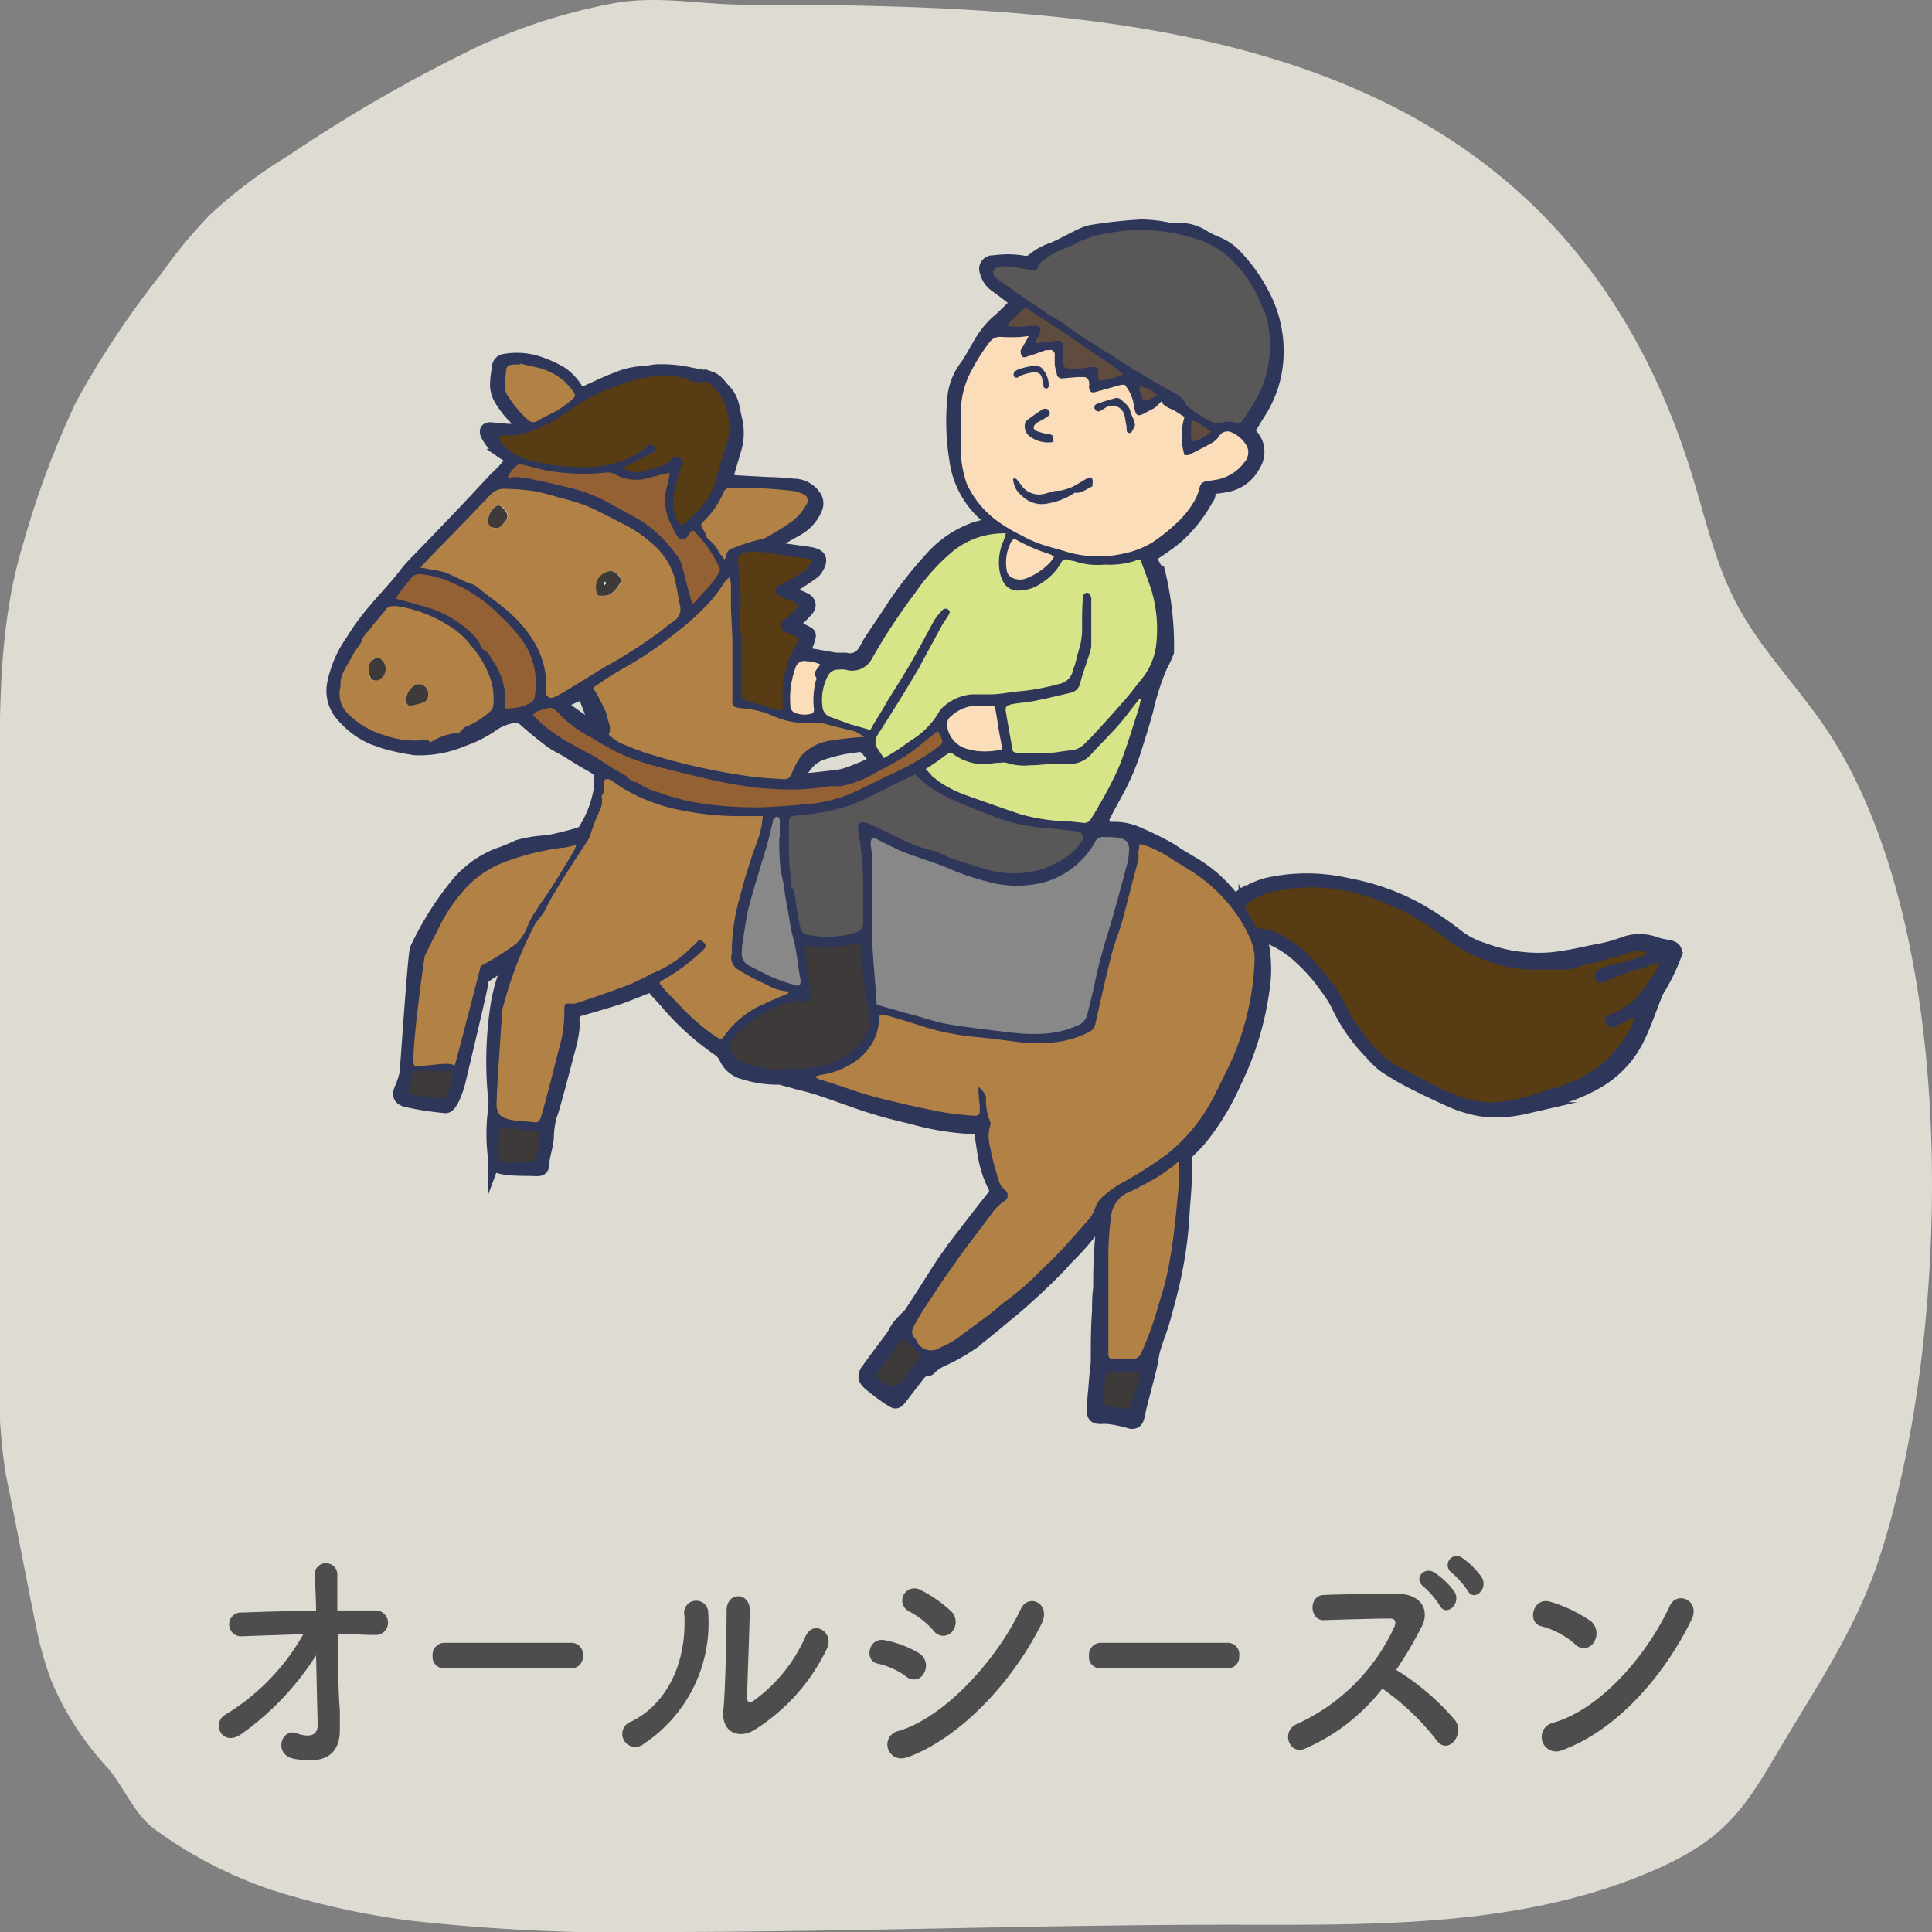 <svg xmlns="http://www.w3.org/2000/svg" viewBox="0 0 120 120"><rect x="0" y="0" width="120" height="120" fill="#808080" stroke="none"/><defs><style>.cls-1{fill:#dddbd2;}.cls-2{fill:#4d4d4d;}.cls-12,.cls-3{fill:#2e3659;}.cls-3{stroke:#2e3659;stroke-miterlimit:10;stroke-width:0.74px;}.cls-4{fill:#b28146;}.cls-5{fill:#583d14;}.cls-6{fill:#888;}.cls-7{fill:#fbddb9;}.cls-8{fill:#595757;}.cls-9{fill:#3e3a39;}.cls-10{fill:#946134;}.cls-11{fill:#604c3f;}.cls-13{fill:#fff;}.cls-14{fill:#d7e487;}</style></defs><g id="レイヤー_1" data-name="レイヤー 1"><path class="cls-1" d="M76.24,119.55c-11.37,0-22.75.42-34.13.45a121.81,121.81,0,0,1-16.76-.72A49.6,49.6,0,0,1,17,117.43a26.78,26.78,0,0,1-7.24-3.7c-1.4-.94-2-2.68-3.09-3.94a18.56,18.56,0,0,1-3.47-5.36,22.18,22.18,0,0,1-1-3.6c-.63-3.07-1.2-6.17-1.84-9.24A37,37,0,0,1,0,83.65V51.49C0,45.55-.3,39.38,1.47,33.67A55.61,55.61,0,0,1,4.71,25a55.71,55.71,0,0,1,5.31-8,30.3,30.3,0,0,1,3-3.64A29.92,29.92,0,0,1,17.86,9.7,94.92,94.92,0,0,1,29.58,2.94,35.79,35.79,0,0,1,38.18.19c2.82-.48,5.3.1,8.11.1C69.94.29,96.15,1.53,104.94,29c.91,2.83,1.51,5.79,2.88,8.42s3.46,4.83,5.19,7.25c8.9,12.41,8.29,37.9,3.78,51.91-1.51,4.7-4.12,8.39-6.57,12.58-2,3.39-3.28,5.08-7.07,6.82C94.75,119.79,85.27,119.55,76.24,119.55Z"/><path class="cls-2" d="M21.11,106.23c0,.5,0,.77,0,1.2,0,1.23-.59,2.24-2.85,1.81-1.31-.26-.78-1.91.13-1.59.59.21,1.36.31,1.34-.54s-.06-2.61-.1-4.29A17.5,17.5,0,0,1,15,107.7c-1.2.85-1.9-.67-1-1.2a13.69,13.69,0,0,0,4.84-5l-3.78.13a.74.74,0,1,1,0-1.47c1.44-.06,3-.1,4.57-.11,0-.92-.06-1.68-.08-2.1a.71.71,0,1,1,1.4-.06c0,.44,0,1.23,0,2.14h2.39a.76.76,0,1,1,0,1.52c-.75,0-1.54-.06-2.34-.06C21,103.19,21,105,21.11,106.23Z"/><path class="cls-2" d="M27.55,103.62a.7.7,0,0,1-.68-.77.74.74,0,0,1,.68-.81h8a.71.71,0,0,1,.65.8.71.71,0,0,1-.65.78Z"/><path class="cls-2" d="M39.23,106.92c2.13-1.06,3.41-3.52,3.28-6.58a.75.75,0,1,1,1.48-.13,9,9,0,0,1-4,8.1A.81.81,0,1,1,39.23,106.92Zm7.56.57c-.94.52-2,.1-1.86-1.28s.2-5.25.2-6.19c0-1.17,1.46-1.15,1.44,0,0,.62-.16,4.85-.17,5.39,0,.36.16.39.43.21a9.71,9.71,0,0,0,3.21-4c.52-1.07,1.82-.19,1.31.8A12.08,12.08,0,0,1,46.79,107.49Z"/><path class="cls-2" d="M56.31,104.15a4.74,4.74,0,0,0-1.79-.82c-.87-.16-.59-1.68.46-1.45a6.59,6.59,0,0,1,2.1.8.91.91,0,0,1,.33,1.2A.7.7,0,0,1,56.31,104.15Zm0,5a.86.86,0,1,1-.48-1.64c2.87-.87,6.06-4.39,7.58-7.58.47-1,1.91-.33,1.28.93C62.85,104.55,59.57,108,56.31,109.17ZM58,101.3a5.14,5.14,0,0,0-1.57-1.23.75.75,0,0,1,.73-1.32,8.07,8.07,0,0,1,1.92,1.33.93.93,0,0,1,.07,1.25A.72.72,0,0,1,58,101.3Z"/><path class="cls-2" d="M68.31,103.62a.69.69,0,0,1-.67-.77.74.74,0,0,1,.67-.81h8a.71.71,0,0,1,.66.8.71.71,0,0,1-.66.78Z"/><path class="cls-2" d="M81.06,108.61c-1,.44-1.54-1.13-.46-1.55a12.21,12.21,0,0,0,6-6c.13-.27.08-.53-.24-.53-.91,0-2.9.06-4.16.1-.87,0-.93-1.51,0-1.56S85.39,99,86.85,99c1.3,0,2,.91,1.47,2a25.2,25.2,0,0,1-1.6,2.72,15.28,15.28,0,0,1,3.69,3.17c.57.9-.51,2.15-1.18,1.2a15.71,15.71,0,0,0-3.37-3.21A12.25,12.25,0,0,1,81.06,108.61Zm8.37-8.88a5.39,5.39,0,0,0-1-1.17c-.66-.48,0-1.29.66-.89a4.79,4.79,0,0,1,1.26,1.21C90.78,99.65,89.8,100.44,89.43,99.73Zm1.74-.91a5.67,5.67,0,0,0-1-1.14.56.56,0,1,1,.62-.94A5.12,5.12,0,0,1,92,97.92C92.51,98.67,91.56,99.51,91.17,98.82Z"/><path class="cls-2" d="M97.84,102.13A5.16,5.16,0,0,0,95.7,101c-.86-.23-.5-1.84.6-1.51a8.8,8.8,0,0,1,2.53,1.22A1,1,0,0,1,99,102,.72.72,0,0,1,97.84,102.13Zm-.9,6.61a.9.9,0,1,1-.49-1.73c2.9-.81,5.81-4.13,7.26-7.26.46-1,2-.32,1.31.94C103.24,104.29,100.26,107.57,96.94,108.74Z"/><path class="cls-3" d="M49.91,40.56l2,.35c.2,0,.41,0,.61,0a1,1,0,0,0,1.13-.46c.15-.21.24-.45.39-.67.48-.74,1-1.47,1.46-2.2a25.4,25.4,0,0,1,2.37-3,6.59,6.59,0,0,1,2.64-1.77,9.32,9.32,0,0,1,.91-.23,1.27,1.27,0,0,0,.2-.09,5.76,5.76,0,0,0-.4-.43,5.62,5.62,0,0,1-1.89-3.53,15,15,0,0,1-.1-4A3.9,3.9,0,0,1,60,22.71c.29-.41.52-.88.79-1.31A5.48,5.48,0,0,1,61.87,20c.43-.36.81-.76,1.24-1.18a1.19,1.19,0,0,0-.23-.26c-.34-.26-.67-.52-1-.75a1.54,1.54,0,0,1-.66-.94.47.47,0,0,1,.48-.64,6.25,6.25,0,0,1,1.78,0,.74.74,0,0,0,.75-.19,3.75,3.75,0,0,1,1.17-.62c.5-.21,1-.5,1.48-.73a3.43,3.43,0,0,1,.9-.35A29.66,29.66,0,0,1,70.87,14a8.89,8.89,0,0,1,1.84.22,1,1,0,0,0,.24,0,2.89,2.89,0,0,1,1.89.48,5.45,5.45,0,0,0,.77.37,3.33,3.33,0,0,1,1.24.89,10.17,10.17,0,0,1,1.67,2.39,7.52,7.52,0,0,1,.71,4.86,7.11,7.11,0,0,1-1,2.46c-.18.27-.34.56-.51.83a.35.35,0,0,0,0,.48,1.54,1.54,0,0,1,.2,1.92,2.45,2.45,0,0,1-1.69,1.29c-.24.05-.48.08-.72.11s-.36.1-.38.35A.48.48,0,0,1,75,31a9.13,9.13,0,0,1-1.79,2.3c-.49.43-1,.77-1.58,1.15l-.19.14c.12.25.23.48.35.7a.47.47,0,0,0,.19.15,19.44,19.44,0,0,1,.57,5.06,7,7,0,0,1-.41.88,15.72,15.72,0,0,0-.88,2.75c-.19.68-.39,1.35-.6,2a15.74,15.74,0,0,1-1.07,2.71c-.33.62-.68,1.24-1,1.87a2.11,2.11,0,0,0-.1.62,3.87,3.87,0,0,0,.59.09,3.55,3.55,0,0,1,1.73.37c.48.2.94.43,1.39.66s.7.4,1,.61l.91.54a8.55,8.55,0,0,1,2.32,2c.22.27.28.27.57.07a6.41,6.41,0,0,1,1.61-.76,11.31,11.31,0,0,1,5.11,0A14.54,14.54,0,0,1,88,56.41a19,19,0,0,1,2.6,1.74,5,5,0,0,0,1.55.78,9.71,9.71,0,0,0,4.31.58,22,22,0,0,0,2.27-.41l.63-.12a8.79,8.79,0,0,0,1.52-.43,2.85,2.85,0,0,1,1.91,0,4.23,4.23,0,0,0,.78.19c.52.08.63.29.43.78a12.43,12.43,0,0,1-1,2,2,2,0,0,0-.15.33c-.37.92-.68,1.87-1.12,2.74a6.39,6.39,0,0,1-2.41,2.59,10.4,10.4,0,0,1-2.62,1.1c-.65.18-1.29.39-2,.55a7.83,7.83,0,0,1-1.08.17,5.88,5.88,0,0,1-2-.1,8,8,0,0,1-1.39-.44q-1.34-.6-2.64-1.26a15.82,15.82,0,0,1-1.68-1,6.29,6.29,0,0,1-.78-.77A10.81,10.81,0,0,1,83,62.34a7.32,7.32,0,0,0-.65-1,10.78,10.78,0,0,0-1.61-1.83,6.1,6.1,0,0,0-2-1.28,3,3,0,0,0-.42-.07c.06.26.11.45.15.65a8.46,8.46,0,0,1,0,2.75,18.8,18.8,0,0,1-1.77,5.73,15.4,15.4,0,0,1-2.08,3.43,8.16,8.16,0,0,1-.7.74.73.73,0,0,0-.26.69,3.94,3.94,0,0,1,0,.77c0,.79-.09,1.59-.14,2.39a25,25,0,0,1-.52,3.95c-.19.93-.45,1.84-.7,2.76-.18.61-.42,1.2-.6,1.81-.1.36-.13.75-.22,1.11-.19.79-.41,1.58-.61,2.37-.06.25-.1.5-.17.75s-.24.41-.62.27a8.38,8.38,0,0,0-1.23-.25,3.93,3.93,0,0,0-.49,0c-.39,0-.51-.15-.48-.54,0-.57.08-1.13.12-1.7s.1-.86.12-1.29c0-1.05,0-2.09.08-3.13,0-.48,0-.95.07-1.43,0-.7,0-1.41.06-2.11,0-.55.08-1.11.12-1.66q0-.2,0-.42c-.21,0-.27.17-.34.28a17.07,17.07,0,0,1-1.9,2.17l-.29.34c-.29.29-.57.58-.86.86l-.71.68c-.44.39-.87.8-1.33,1.18-.91.75-1.8,1.52-2.75,2.23a11.63,11.63,0,0,1-1.62.91,2.64,2.64,0,0,0-.85.55.27.27,0,0,1-.2.11c-.3,0-.45.2-.61.41-.34.44-.68.88-1,1.3s-.4.32-.74.11A12.42,12.42,0,0,1,54,86c-.39-.32-.4-.61-.09-1,.49-.68,1-1.36,1.48-2,.14-.2.23-.43.38-.63s.3-.33.45-.5a2,2,0,0,0,.26-.25c.67-1,1.33-2.07,2-3.11.22-.33.46-.64.7-1,.82-1.06,1.63-2.13,2.47-3.18a.52.52,0,0,0,.07-.65,6.77,6.77,0,0,1-.63-2c-.09-.5-.15-1-.24-1.56l-.6-.06a16.4,16.4,0,0,1-3.4-.55c-.68-.18-1.37-.33-2-.51-.49-.14-1-.3-1.47-.46-.83-.29-1.66-.59-2.49-.87-.41-.14-.84-.24-1.25-.35a1.62,1.62,0,0,1-.64-.25.6.6,0,0,0-.38-.08,6.78,6.78,0,0,1-2.41-.31,1.71,1.71,0,0,1-1.19-1,1.31,1.31,0,0,0-.45-.49,16.86,16.86,0,0,1-3-2.67c-.28-.35-.6-.66-.89-1s-.26-.27-.59-.14c-.49.19-1,.4-1.48.58-.79.27-2.9.87-2.9.87s-.19.73-.06.79a8.37,8.37,0,0,1-.27,1.51c-.09.27-1,3.88-1.15,4.14a5.52,5.52,0,0,0-.2,1.42c-.06.59-.26,1.11-.3,1.69,0,.38-.38.3-.76.29-.69,0-2.41,0-2.3-.47a.53.53,0,0,0,0-.37,11.29,11.29,0,0,1-.05-2.3c0-.09.11-1,.09-1.1a22.87,22.87,0,0,1,.13-6,10.73,10.73,0,0,1,.79-2.65,11.21,11.21,0,0,0-1.45.85.52.52,0,0,0-.23.45c0,.24-1.24,5.39-1.38,6-.06.28-.47,1.74-.91,1.69a19.31,19.31,0,0,1-2.4-.37c-.44-.1-.57-.36-.4-.76a5.14,5.14,0,0,0,.31-.91c.06-.23.49-7.17.66-7.8a19.37,19.37,0,0,1,2.58-4.09,6.43,6.43,0,0,1,2.44-1.77,10.56,10.56,0,0,0,1.31-.53A7.87,7.87,0,0,1,34,52.25c.68-.13,1.35-.31,2-.49a.72.72,0,0,0,.37-.36,6.83,6.83,0,0,0,.87-2.34,4.5,4.5,0,0,0,0-1,.6.6,0,0,0-.24-.31c-.25-.16-.51-.3-.77-.45l-1.13-.7a8.2,8.2,0,0,1-.87-.5c-.55-.41-1.09-.85-1.6-1.3a.84.84,0,0,0-.72-.26,3,3,0,0,0-1.28.5,7.27,7.27,0,0,1-1.84.94,6.93,6.93,0,0,1-3,.56,13.09,13.09,0,0,1-1.82-.38c-.26-.07-.51-.18-.77-.26a5.09,5.09,0,0,1-1.64-1.1,4.7,4.7,0,0,1-.51-.58,2.32,2.32,0,0,1-.34-1.86,4.05,4.05,0,0,1,.12-.47,6.78,6.78,0,0,1,1-2.08,14.43,14.43,0,0,1,1.51-2.05c.6-.72,1.26-1.38,1.81-2.12a9,9,0,0,1,.82-.91c.89-.92,1.77-1.83,2.65-2.76.72-.75,1.43-1.52,2.14-2.28.17-.17.36-.33.52-.51s.33-.39.52-.62c-.15-.12-.25-.22-.37-.3A2.91,2.91,0,0,1,30.22,27c-.12-.28,0-.42.28-.4l1.09.1a1.19,1.19,0,0,0,.79-.27A4.94,4.94,0,0,0,32,26a5.56,5.56,0,0,1-.93-1.18,1.77,1.77,0,0,1-.26-1c0-.35.08-.7.12-1.05a.46.46,0,0,1,.42-.42,4.28,4.28,0,0,1,2,.12,7.33,7.33,0,0,1,1.52.67,3.45,3.45,0,0,1,.95,1c.2.31.25.32.59.17.62-.27,1.23-.58,1.86-.81a4.74,4.74,0,0,1,1.49-.38c.34,0,.67-.09,1-.12a8.21,8.21,0,0,1,2.21.21c.39.07.78.13,1.16.23a1.16,1.16,0,0,1,.43.27c.15.13.26.32.41.46a2.16,2.16,0,0,1,.61,1.21l.18.83A3.55,3.55,0,0,1,45.65,28l-.4,1.36a2.59,2.59,0,0,0-.06.45c.19,0,.36.07.53.08l2,.11c.52,0,1,.05,1.55.1a1.61,1.61,0,0,1,1.35.7.8.8,0,0,1,.08.8,2.66,2.66,0,0,1-1.14,1.29l-1.59.9-.15.07,0,.08a1.52,1.52,0,0,0,.28.09l2.13.3c.75.11.89.39.52,1a.88.88,0,0,1-.24.27c-.42.3-.85.58-1.28.86l-.31.22.48.24c.22.1.45.18.66.3s.34.39.11.66-.39.41-.59.62l-.31.32.72.37c.34.17.37.19.25.57S50.05,40.25,49.91,40.56Zm10.88,27c.35.35.36.37.37.66a3.35,3.35,0,0,0,.25,1.5.29.29,0,0,1,0,.24,2.51,2.51,0,0,0,0,1.36A16.59,16.59,0,0,0,62,73.2a1.66,1.66,0,0,0,.29.47,3.07,3.07,0,0,0,.25.26.42.42,0,0,1,0,.64,2.87,2.87,0,0,0-.89.88l-1.79,2.37c-.34.47-.68.94-1,1.42s-.66,1-1,1.5-.62,1-.9,1.45-.28.68.14,1.15l.08.09a1,1,0,0,0,1.4.27,6.89,6.89,0,0,0,1-.53c.71-.5,1.39-1,2.08-1.55.33-.26.62-.57,1-.81a18.93,18.93,0,0,0,2.37-2.1c.94-.89,1.79-1.89,2.67-2.85a2.26,2.26,0,0,0,.53-.9,1.63,1.63,0,0,1,.38-.57,6.33,6.33,0,0,1,1.41-1,26.6,26.6,0,0,0,2.57-1.64,11.05,11.05,0,0,0,2.8-3.29c.31-.56.57-1.14.86-1.71a16.79,16.79,0,0,0,1.84-6.82,3.23,3.23,0,0,0-.23-1.56,8.55,8.55,0,0,0-1.15-1.95,10,10,0,0,0-2.3-2.16c-.49-.32-1-.6-1.48-.93a8.09,8.09,0,0,0-1.66-.84,1.7,1.7,0,0,0-.31-.06c0,.21,0,.4-.07.58a2.73,2.73,0,0,1,0,.41c-.32,1.26-.62,2.52-1,3.78-.2.71-.49,1.38-.67,2.09-.35,1.42-.67,2.85-1,4.28a.68.68,0,0,1-.38.52,6.11,6.11,0,0,1-2,.63,9.88,9.88,0,0,1-2.43,0c-.94-.12-1.88-.25-2.82-.33A16.35,16.35,0,0,1,57,63.64c-.67-.22-1.34-.41-2-.6-.27-.07-.33,0-.36.27a4,4,0,0,1-.16.92,3.56,3.56,0,0,1-1.67,1.91,4.81,4.81,0,0,1-1.76.62,2,2,0,0,0-.41.13,3.43,3.43,0,0,0,.34.17l.66.19c.91.3,1.81.64,2.74.88,1.32.35,2.66.64,4,.91a18.6,18.6,0,0,0,2,.25c.48,0,.55,0,.52-.52,0-.25-.06-.51-.07-.77A2.45,2.45,0,0,1,60.79,67.51ZM53.12,45.43c-.45-.11-1.33-.32-1.77-.44a1.93,1.93,0,0,0-.47-.08c-.27,0-.54,0-.81,0a5,5,0,0,1-2-.42A5.88,5.88,0,0,0,46.19,44c-.85-.06-.69-.23-.7-.79,0-1.07,0-2.14,0-3.21,0-.77-.07-1.55-.09-2.32,0-.47,0-1,0-1.42a2.94,2.94,0,0,0-.08-.43,3.57,3.57,0,0,0-.28.28,12.75,12.75,0,0,1-.81,1.12,16.73,16.73,0,0,1-1.6,1.55c-.77.64-1.57,1.25-2.4,1.81s-1.69,1-2.53,1.54c-.29.18-.57.39-.87.59.1.17.19.29.26.42.17.33.35.66.5,1s.13.5.22.74a.91.91,0,0,1,0,.74,3.41,3.41,0,0,0,.64.49,17,17,0,0,0,2.16.81,40,40,0,0,0,6.31,1.35c.6.06,1.19.09,1.78.13.23,0,.36-.09.46-.32A5.77,5.77,0,0,1,49.72,47a3,3,0,0,1,1.87-1,21.06,21.06,0,0,1,2.1-.23m.36,1a.27.27,0,0,1-.15-.13.63.63,0,0,0-.74-.27,9.79,9.79,0,0,0-2.25.52,2.28,2.28,0,0,0-1.22,1.38s0,0,0,.12h.42q.82-.07,1.65-.18a3.3,3.3,0,0,0,.83-.16,15.2,15.2,0,0,0,1.76-.74Zm.85.31A15.48,15.48,0,0,0,56.56,46a5,5,0,0,0,1.8-1.84.65.65,0,0,1,.13-.16,3,3,0,0,1,1.87-.87c.38,0,.76,0,1.14,0,.56,0,1.13-.12,1.69-.18a13.88,13.88,0,0,0,2.56-.46,1.08,1.08,0,0,0,.87-.76c0-.15.11-.3.15-.46.09-.31.15-.62.25-.93a4.39,4.39,0,0,0,.19-1.44c0-.59,0-1.19.05-1.78,0-.13.06-.28.23-.3s.27.15.29.34a1,1,0,0,1,0,.24c0,.16,0,.32,0,.48,0,.75,0,1.49,0,2.24a1.89,1.89,0,0,1-.11.47c-.06.23-.15.46-.22.69a12.14,12.14,0,0,0-.36,1.17.76.76,0,0,1-.6.58c-.75.18-1.5.36-2.26.51-.44.09-.89.11-1.33.19s-.47.21-.42.51c.12.72.25,1.44.38,2.16,0,.29.1.35.4.36.59,0,1.19,0,1.78,0s.94-.11,1.41-.15a1.37,1.37,0,0,0,.88-.37c.17-.19.37-.36.54-.55.65-.71,1.3-1.42,1.93-2.14.35-.4.67-.82,1-1.24A4.16,4.16,0,0,0,71.82,40a8.52,8.52,0,0,0-.31-3.37c-.2-.61-.44-1.21-.67-1.87-.09,0-.22,0-.35.08a5.23,5.23,0,0,1-1.76.23h-.16a4.43,4.43,0,0,1-1.88-.23c-.13,0-.27-.06-.4-.09a.31.31,0,0,0-.37.18,3.57,3.57,0,0,1-1.26,1.3,2.33,2.33,0,0,1-1.29.44,1,1,0,0,1-1-.44,2.07,2.07,0,0,1-.28-.75,3.3,3.3,0,0,1,.25-1.91,3.81,3.81,0,0,0,.14-.44,1.25,1.25,0,0,0-.31,0,5,5,0,0,0-3,1.12,13.06,13.06,0,0,0-2.36,2.62,37.37,37.37,0,0,0-2.63,4,1.39,1.39,0,0,1-1.68.72,1.75,1.75,0,0,0-.4,0,.72.72,0,0,0-.67.37,3.2,3.2,0,0,0-.35,1.89.75.75,0,0,0,.57.71l1.14.42,1.27.36c.31-.59.7-1.13,1-1.7.49-.8,1-1.58,1.47-2.39s1-1.81,1.49-2.71a4.14,4.14,0,0,1,.53-.66c.06-.06.22-.1.27-.06A.35.35,0,0,1,59,38a1.22,1.22,0,0,1-.18.36c-.09.15-.2.29-.29.44-.49.91-1,1.83-1.47,2.72q-1.24,2.1-2.56,4.14a.76.76,0,0,0,0,.83Zm22.4,9.25c.21.38.4.7.57,1a.4.4,0,0,0,.36.2,5.65,5.65,0,0,1,1,.26,6.92,6.92,0,0,1,2.06,1.49c.5.51,1,1.08,1.4,1.64a5,5,0,0,1,.56.88,12.51,12.51,0,0,0,1.51,2.45,6.4,6.4,0,0,0,2,1.85c.84.4,1.65.87,2.48,1.29a12.64,12.64,0,0,0,1.42.61,5.4,5.4,0,0,0,2.52.3,12.52,12.52,0,0,0,2.68-.67l.35-.11a8.21,8.21,0,0,0,2.9-1.32,7,7,0,0,0,2.31-2.94.66.66,0,0,0,0-.21l-1,.49c-.19.11-.41.23-.6.06a.58.58,0,0,1-.13-.6s0,0,0,0c.35-.17.69-.29,1-.47a4.28,4.28,0,0,0,.83-.64A11.08,11.08,0,0,0,103,60a1.44,1.44,0,0,0,.1-.27l-.48.16-.65.23a15.75,15.75,0,0,0-2.21.8,1.07,1.07,0,0,1-.27.09c-.22,0-.31,0-.4-.23s0-.44.12-.51a2.89,2.89,0,0,1,.86-.35,14.74,14.74,0,0,0,1.94-.55c.11,0,.25,0,.24-.24a1.7,1.7,0,0,0-1,0c-.45.14-.9.29-1.36.41s-1.07.28-1.61.42a4.9,4.9,0,0,1-.89.24c-.83,0-1.66.06-2.48,0a8.42,8.42,0,0,1-2.62-.57A8.23,8.23,0,0,1,90,58.45a15,15,0,0,0-3.3-2.06,12.74,12.74,0,0,0-3.46-1.12,10.56,10.56,0,0,0-4.51.21A3.17,3.17,0,0,0,77.3,56.34ZM63.9,20.87h-.46a11.61,11.61,0,0,1-1.18,0,.81.81,0,0,0-.77.34,11.67,11.67,0,0,0-1.07,1.68,5.32,5.32,0,0,0-.68,2.23c0,.61-.07,1.22,0,1.82a7.21,7.21,0,0,0,.53,2.9A5.93,5.93,0,0,0,62,32.08a9.52,9.52,0,0,0,1.65,1,7.34,7.34,0,0,0,1,.47c.52.19,1.06.33,1.59.48a7,7,0,0,0,3.7.18,5.61,5.61,0,0,0,1.81-.69,10.59,10.59,0,0,0,1.4-1.1A6,6,0,0,0,74.37,31a3,3,0,0,0,.28-.7c.07-.32.16-.45.47-.5l.57-.09a2.75,2.75,0,0,0,1.78-1.1.9.9,0,0,0,.14-1,2,2,0,0,0-1-.87.6.6,0,0,0-.71.25,1.32,1.32,0,0,1-.39.39c-.49.29-1,.54-1.51.79a.78.78,0,0,1-.26,0,4.1,4.1,0,0,1,0-2.36l-.53-.34c-.31-.2-.72-.25-.91-.63,0,0,0,0,0,0a4.54,4.54,0,0,1-.38.38c-.14.1-.31.16-.46.25-.65.38-.75.33-.87-.42A2.55,2.55,0,0,0,70,23.81l-.22,0-1.57.44c-.27.08-.37,0-.43-.26,0-.12,0-.24,0-.36s-.08-.3-.35-.3-.24,0-.36,0l-.93.08a.31.31,0,0,1-.36-.26c0-.22-.1-.45-.13-.67s0-.38,0-.57a.27.27,0,0,0-.35-.25l-.2,0c-.38.13-.76.28-1.15.39-.1,0-.27,0-.33,0a.55.55,0,0,1-.08-.37c0-.08.08-.16.13-.24Zm15,.69a6,6,0,0,0-.4-2.16,5.62,5.62,0,0,1-.25-.56,8,8,0,0,0-1.7-2.59,5.47,5.47,0,0,0-2.61-1.5,10.9,10.9,0,0,0-5-.3,7,7,0,0,0-2.13.64,4.09,4.09,0,0,1-.7.33,5.36,5.36,0,0,0-1.31.71,1.1,1.1,0,0,0-.39.44.31.31,0,0,1-.41.22,2.68,2.68,0,0,0-.27-.07c-.46-.07-.91-.14-1.37-.18a1.36,1.36,0,0,0-.48.09.32.32,0,0,0-.16.52,1,1,0,0,0,.23.22l1.19.85.9.63c.32.22.63.46,1,.67s.79.44,1.14.71c1,.78,2.09,1.39,3.15,2.07.41.26.81.54,1.23.79.78.46,1.56.93,2.36,1.35a2,2,0,0,1,.66.59c0,.06.06.15.12.2a5.87,5.87,0,0,0,1.53,1,.88.88,0,0,0,.59.08,1.38,1.38,0,0,1,.94,0,.28.28,0,0,0,.36-.11c.08-.11.16-.21.24-.33s.33-.52.49-.79A6.48,6.48,0,0,0,78.87,21.56ZM58,48.32c.09,0,.18.13.27.19a7.51,7.51,0,0,0,1.69.87l1.07.38c.78.27,1.55.55,2.34.81A11.77,11.77,0,0,0,65.9,51c.46,0,.92.06,1.38.11a.48.48,0,0,0,.48-.24c.17-.28.35-.55.5-.84a23.09,23.09,0,0,0,1.25-2.42c.46-1.15.81-2.35,1.2-3.54.07-.22.11-.45.16-.68l-.08,0-.21.26c-.39.49-.76,1-1.17,1.46s-1.07,1.12-1.59,1.69a1.81,1.81,0,0,1-1.47.65c-.34,0-.68,0-1,0s-.9.09-1.34.08a3.58,3.58,0,0,1-1.49-.15.9.9,0,0,0-.4,0c-.19,0-.37,0-.56.06a3.27,3.27,0,0,1-2.35-.6.28.28,0,0,0-.37,0,1.88,1.88,0,0,0-.23.16c-.36.27-.73.53-1.11.76Zm-1.2-.22-.59.29c-.52.23-1,.5-1.53.75a19.63,19.63,0,0,1-1.8.84,12,12,0,0,1-1.76.46c-.59.11-1.18.16-1.77.23-.26,0-.37.11-.37.35,0,.65,0,1.3,0,1.95s.1,1.34.15,2c0,0,0,.09,0,.11.29.34.23.77.3,1.16s.15.85.24,1.28c.06.25.16.48.47.54a6.07,6.07,0,0,0,3-.14.58.58,0,0,0,.45-.52c0-.13,0-.27,0-.4,0-.51,0-1,0-1.54a22.08,22.08,0,0,0-.2-3.25,6.66,6.66,0,0,1-.12-.76c0-.32.16-.45.46-.34l.11,0,1.8.85a9.2,9.2,0,0,0,2.42.91,2.05,2.05,0,0,1,.38.16c.21.09.41.21.63.28.75.25,1.51.5,2.28.72a6.41,6.41,0,0,0,2.09.2,5.6,5.6,0,0,0,2.63-.91,3.37,3.37,0,0,0,1.24-1.3c-.22-.36-.22-.36-.48-.39-.59-.06-1.18-.14-1.78-.19A11.55,11.55,0,0,1,62,50.82c-1-.38-1.94-.76-2.9-1.17a14.13,14.13,0,0,1-1.41-.8ZM26.11,35.25l.47.09c.33.07.67.11,1,.21.58.2,1.11.56,1.71.73a1.74,1.74,0,0,1,.47.31l.31.25c.52.4,1.06.77,1.53,1.21A7.24,7.24,0,0,1,33,39.6,5.33,5.33,0,0,1,33.88,43a.33.33,0,0,0,.48.34c.2-.09.4-.2.6-.31l2.51-1.49c.34-.19.69-.37,1-.57l1.13-.71,1.27-.88c.3-.22.58-.48.89-.69a.9.9,0,0,0,.45-1c-.13-.62-.22-1.24-.38-1.86a4.38,4.38,0,0,0-1.5-2.12,7.4,7.4,0,0,0-1.58-1.06c-.77-.39-1.53-.81-2.32-1.15a14.29,14.29,0,0,0-1.83-.55,11.83,11.83,0,0,0-1.53-.39,16,16,0,0,0-1.7-.13,1.15,1.15,0,0,0-.94.37c-1.25,1.32-2.52,2.62-3.79,3.92ZM38.7,29.09a1.56,1.56,0,0,0,1.27.23c.4-.11.78-.23,1.17-.36a1.1,1.1,0,0,0,.65-.45c.1-.17.32-.16.51,0a.3.3,0,0,1,.1.42,5.55,5.55,0,0,0-.24.64c-.09.33-.15.67-.24,1a2.6,2.6,0,0,0,.2,1.82c.12.3.24.32.48.11s.37-.36.57-.53a4.35,4.35,0,0,0,1.35-2.22c.17-.65.37-1.3.59-1.94a3.81,3.81,0,0,0,.11-2.09,4,4,0,0,0-.33-.95,4,4,0,0,0-.67-.81.66.66,0,0,0-.46-.2,1.53,1.53,0,0,1-1-.15,4.08,4.08,0,0,0-1.92-.23,11.07,11.07,0,0,0-2.59.66,11.92,11.92,0,0,0-3,1.59A9.47,9.47,0,0,1,33,26.77a3.79,3.79,0,0,1-1.63.27c-.15,0-.34,0-.37.16s.1.23.16.34,0,0,.06.06a4.16,4.16,0,0,0,2.23,1.09,13.75,13.75,0,0,0,2.79.28,6.2,6.2,0,0,0,2.38-.39,4.54,4.54,0,0,0,1.54-.88.31.31,0,0,1,.47,0c.1.15.06.3-.14.39-.5.26-1,.5-1.52.76A1.7,1.7,0,0,0,38.7,29.09ZM28.52,45.52a2.65,2.65,0,0,1,.45-.35,4.78,4.78,0,0,0,1.51-.93.61.61,0,0,0,.25-.39,4.44,4.44,0,0,0-.1-1.45,6.29,6.29,0,0,0-1.26-2.26,4.79,4.79,0,0,0-1-1c-.33-.22-.69-.41-1-.62a8.35,8.35,0,0,0-2.61-.86,1,1,0,0,0-.25,0,.47.47,0,0,0-.47.23c-.27.37-.61.7-.88,1.07s-.54.53-.63.92a.79.79,0,0,1-.15.24,7.8,7.8,0,0,0-.46.71c-.28.59-.75,1.1-.68,1.83a0,0,0,0,1,0,0,1.72,1.72,0,0,0,.57,1.78,5.21,5.21,0,0,0,2.2,1.25A5.66,5.66,0,0,0,26,46c.26,0,.52-.13.68.13A3.61,3.61,0,0,1,28.52,45.52Zm24.94,13.1c-.08,0-.12,0-.16,0l-.28,0a6.41,6.41,0,0,1-2.58.11.86.86,0,0,0-.16,0A.21.21,0,0,0,50,59c0,.2,0,.4.07.6.07.51.15,1,.2,1.53a2.22,2.22,0,0,0,.07.67c.13.27,0,.42-.34.4a4.73,4.73,0,0,0-.65,0,5.69,5.69,0,0,0-1.72.69,5.47,5.47,0,0,0-2.14,1.7.75.75,0,0,0,0,.87,1.16,1.16,0,0,0,.72.55,7,7,0,0,0,2.36.37c.34,0,.68,0,1-.06a5.73,5.73,0,0,0,3.24-1,3.73,3.73,0,0,0,1-1.32,1.64,1.64,0,0,0,.16-1A10.28,10.28,0,0,0,53.79,62a.47.47,0,0,0-.18-.29.67.67,0,0,1-.25-.76A9,9,0,0,0,53.46,58.62ZM73.19,72.14l-.38.29c-.32.23-.63.48-1,.68-.52.3-1.06.59-1.61.86a1.83,1.83,0,0,0-1.18,1.61,18.67,18.67,0,0,0-.17,2.59c0,.15,0,.3,0,.45,0,1.71,0,3.42,0,5.13,0,.13,0,.27,0,.4a.27.27,0,0,0,.28.29l1.18,0a.62.62,0,0,0,.61-.44,20.93,20.93,0,0,0,1-2.75c.18-.68.41-1.35.56-2s.31-1.6.41-2.41c.15-1.19.26-2.4.37-3.6A7.08,7.08,0,0,0,73.19,72.14ZM33.09,44.42s0,.08.07.1a9.22,9.22,0,0,0,2.34,1.73c.45.27.93.5,1.39.76.3.18.59.38.89.57a10.28,10.28,0,0,0,.91.53c.3.15.49.49.86.52.05,0,.09.06.13.08a6.08,6.08,0,0,0,.61.33,20.93,20.93,0,0,0,2.45.74,21.48,21.48,0,0,0,3.75.38c.9,0,1.81-.06,2.72-.11.29,0,.59,0,.88-.08a9.17,9.17,0,0,0,2.83-.69c.78-.34,1.53-.75,2.3-1.11a17.27,17.27,0,0,0,2.36-1.27,9.56,9.56,0,0,0,.82-.6.36.36,0,0,0,.13-.3,3.7,3.7,0,0,0-.28-.57l-.36.28c-.54.42-1,.87-1.61,1.24S55,47.68,54.37,48a6.49,6.49,0,0,1-2.18.75,5.21,5.21,0,0,0-.69,0A14.49,14.49,0,0,1,48,49a14.13,14.13,0,0,1-1.46-.11c-.72-.11-1.45-.23-2.16-.39-1.17-.26-2.34-.55-3.51-.85a15.27,15.27,0,0,1-1.74-.55,12.33,12.33,0,0,1-1.42-.68c-.39-.2-.74-.45-1.12-.65a7.16,7.16,0,0,1-1.82-1.36c-.5-.5-.5-.51-1.19-.28A.79.79,0,0,0,33.09,44.42Zm16.53-6.84-.52-.24c-.23-.1-.48-.18-.71-.29s-.33-.19-.28-.58l1.46-.8a1.61,1.61,0,0,0,.82-.93l-1.2-.16c-.66-.1-1.31-.22-2-.29a2.18,2.18,0,0,0-1.13.08c-.34.14-.36.18-.32.54,0,.18,0,.36.06.53A12.78,12.78,0,0,1,46,37.67c0,.55,0,1.11,0,1.66s0,1,.06,1.42,0,1.09,0,1.63a4,4,0,0,1,0,.6c0,.27,0,.45.28.53l1.82.56c.42.12.48,0,.46-.4a6.25,6.25,0,0,1,0-1.06,6.18,6.18,0,0,1,.84-2.6,2.18,2.18,0,0,0,.17-.4l-.43-.17-.41-.18a.4.4,0,0,1-.13-.71c.19-.19.4-.36.6-.55S49.47,37.76,49.62,37.58ZM31.53,29.67l.47,0a5.23,5.23,0,0,1,.68.07c.82.17,1.65.34,2.46.55a10,10,0,0,1,2.37.84l1.6.88a7.75,7.75,0,0,1,2.82,2.45,1.79,1.79,0,0,1,.34.55c.2.69.36,1.39.55,2.08a4.16,4.16,0,0,0,.17.48c.32-.35.6-.62.85-.92s.52-.69.76-1a.4.4,0,0,0,0-.45,7.88,7.88,0,0,0-1.36-2c-.21-.25-.34-.22-.52.07s-.51.37-.74,0c-.11-.19-.21-.41-.31-.61a3.09,3.09,0,0,1-.29-2.36,7.73,7.73,0,0,0,.18-.89l-.45.09-1.18.3a2.72,2.72,0,0,1-1.81-.32,1,1,0,0,0-.54-.09A12.85,12.85,0,0,1,34,29.23c-.5-.08-1-.24-1.5-.36-.11,0-.27-.06-.34,0A1.87,1.87,0,0,0,31.53,29.67ZM31.39,44a3.07,3.07,0,0,0,1.46-.3.56.56,0,0,0,.37-.49,5.4,5.4,0,0,0,.06-.89,4.59,4.59,0,0,0-1.06-2.84,10.41,10.41,0,0,0-1.1-1.19A9.29,9.29,0,0,0,28,36.18a6.28,6.28,0,0,0-1.91-.51.67.67,0,0,0-.6.26c-.19.25-.39.48-.58.73a6.08,6.08,0,0,0-.37.53c.57.16,1.08.28,1.58.44a6.76,6.76,0,0,1,3.05,1.63,2.61,2.61,0,0,1,.73,1,.19.19,0,0,0,.06.1c.33.09.43.4.59.65a4.33,4.33,0,0,1,.77,2.52A3.27,3.27,0,0,0,31.39,44ZM48.4,52h.05v-.78a.88.88,0,0,0,0-.28c0-.07-.08-.18-.12-.18a.41.41,0,0,0-.24.11s0,.12-.06.19c-.12.49-.23,1-.37,1.46-.36,1.24-.76,2.48-1.1,3.74-.16.6-.24,1.22-.34,1.83-.05.32-.09.64-.12,1a.85.85,0,0,0,.47.94c.44.22.87.45,1.31.66a8.36,8.36,0,0,0,.83.32c.24.09.49.15.73.23s.28,0,.3-.2a.49.49,0,0,0,0-.17c-.18-.87-.22-1.76-.47-2.63-.18-.64-.24-1.32-.38-2-.09-.45-.14-.91-.21-1.36a8.33,8.33,0,0,1-.17-.84C48.44,53.3,48.43,52.63,48.4,52ZM45,34.76c.07-.14.13-.21.12-.28a.49.49,0,0,1,.43-.52,11.2,11.2,0,0,1,1.81-.57.66.66,0,0,0,.26-.11,12.25,12.25,0,0,0,1.6-1,3.15,3.15,0,0,0,.85-1,.43.43,0,0,0-.23-.69,2.31,2.31,0,0,0-.62-.18,28.67,28.67,0,0,0-3.82-.19.44.44,0,0,0-.47.3,5.25,5.25,0,0,1-1.07,1.62c-.38.39-.39.38-.11.78a2.18,2.18,0,0,1,.11.27.59.59,0,0,0,.14.23,2.07,2.07,0,0,1,.64.77C44.74,34.43,44.87,34.56,45,34.76ZM32.29,22.58v.05h-.37c-.35,0-.46.11-.5.46a7.12,7.12,0,0,0-.07.92,1.09,1.09,0,0,0,.12.47,7.1,7.1,0,0,0,1.28,1.56.48.48,0,0,0,.65.08,7.73,7.73,0,0,1,.75-.4,5.83,5.83,0,0,0,1.38-.92c.2-.16.22-.28.07-.49a5.58,5.58,0,0,0-.56-.64,4,4,0,0,0-1.76-.87Zm30,24-.19-1c-.08-.46-.14-.93-.23-1.4-.05-.28-.09-.3-.38-.3h-.73a2.4,2.4,0,0,0-1.63.63.65.65,0,0,0-.28.6,1.71,1.71,0,0,0,1.39,1.49c.17,0,.34.08.52.1A4.49,4.49,0,0,0,62.26,46.54Zm7.5-23.29-.61-.42L67.86,22l-1-.7L65.19,20.2c-.4-.27-.81-.52-1.21-.81-.24-.18-.29-.19-.51,0s-.48.44-.71.67a2.94,2.94,0,0,0-.19.29,4.68,4.68,0,0,0,1.41,0,3.11,3.11,0,0,1,.32,0c.25,0,.37.15.29.4a2.41,2.41,0,0,1-.15.33c0,.1-.08.21-.13.36l1.18-.15c.45,0,.57.06.55.51,0,.27,0,.54,0,.81s.07.38.38.38a5.85,5.85,0,0,0,.73,0c.22,0,.43-.07.65-.08s.4,0,.41.38c0,.14,0,.29,0,.47A4.29,4.29,0,0,0,69.76,23.25ZM31,71h0c0,.28,0,.57,0,.85s.07.33.35.35c.51,0,1,0,1.54,0,.33,0,.42-.09.47-.43s.11-.69.15-1a.7.7,0,0,0,0-.25c0-.19-.1-.29-.31-.27h-.37L31.4,70c-.24,0-.3,0-.32.3S31.05,70.75,31,71ZM65.47,34.58l-.2-.13a11,11,0,0,1-2.12-.9c-.17-.1-.28,0-.36.14a2.75,2.75,0,0,0-.26,1.74.6.6,0,0,0,.42.5,1.06,1.06,0,0,0,.8,0,4,4,0,0,0,1.48-1A2.5,2.5,0,0,0,65.47,34.58Zm-15,9.71a.72.72,0,0,0,0-.19,5,5,0,0,1,.1-1.77c0-.1.07-.23,0-.31s0-.36.12-.51l.17-.24a2.12,2.12,0,0,0-.87-.2.56.56,0,0,0-.67.4,5.68,5.68,0,0,0-.32,2.35.46.46,0,0,0,.33.47A1.57,1.57,0,0,0,50.51,44.29Zm20.29,41-.52,0c-.38,0-.76,0-1.14,0s-.46.08-.49.4c-.06.48-.09,1-.13,1.46a.24.24,0,0,0,.22.29c.36.05.72.12,1.08.15s.37,0,.47-.32c.18-.55.34-1.11.51-1.67A1,1,0,0,0,70.8,85.26ZM56.15,83.12c-.16.17-.28.29-.39.43-.33.45-.65.92-1,1.38-.45.62-.44.61.19,1,.42.29.63.19,1-.08a1.34,1.34,0,0,0,.2-.21c.31-.4.63-.8.93-1.22a.3.3,0,0,0,0-.29C56.79,83.82,56.49,83.5,56.15,83.12Zm-28-16.6c-.72,0-1.41,0-2.09,0-.29,0-.35,0-.44.29s-.15.52-.22.78-.05.35.23.4q.82.15,1.68.24c.32,0,.45-.09.54-.43S28,67,28.14,66.52ZM36.2,43.05l-1,.45c-.29.13-.32.31-.06.5s.79.57,1.19.85a1.87,1.87,0,0,0,.38.24.31.31,0,0,0,.25,0c.05,0,.06-.15.06-.22a.77.77,0,0,0-.08-.19c-.18-.42-.37-.84-.57-1.25A3.6,3.6,0,0,0,36.2,43.05Zm39-16.25c-.43-.17-.7-.59-1.2-.69a4.85,4.85,0,0,0,0,1.32A2.64,2.64,0,0,0,75.24,26.8ZM70.78,24a1.83,1.83,0,0,0,.26.9,2,2,0,0,0,.82-.35A1.74,1.74,0,0,0,70.78,24ZM24.14,37.17s-.07.07-.07.09,0,.05.06.08.07-.05.08-.08S24.17,37.21,24.14,37.17Z"/><path class="cls-4" d="M60.79,67.51a2.45,2.45,0,0,0,0,.49c0,.26.06.52.07.77,0,.49,0,.56-.52.52a18.6,18.6,0,0,1-2-.25c-1.34-.27-2.68-.56-4-.91-.93-.24-1.83-.58-2.74-.88l-.66-.19a3.43,3.43,0,0,1-.34-.17,2,2,0,0,1,.41-.13,4.81,4.81,0,0,0,1.76-.62,3.56,3.56,0,0,0,1.67-1.91,4,4,0,0,0,.16-.92c0-.27.09-.34.36-.27.68.19,1.35.38,2,.6a16.35,16.35,0,0,0,3.45.75c.94.08,1.88.21,2.82.33a9.88,9.88,0,0,0,2.43,0,6.11,6.11,0,0,0,2-.63.68.68,0,0,0,.38-.52c.32-1.43.64-2.86,1-4.28.18-.71.47-1.38.67-2.09.34-1.26.64-2.52,1-3.78a2.73,2.73,0,0,0,0-.41c0-.18.05-.37.07-.58a1.7,1.7,0,0,1,.31.06,8.09,8.09,0,0,1,1.66.84c.48.33,1,.61,1.48.93a10,10,0,0,1,2.3,2.16,8.55,8.55,0,0,1,1.15,1.95,3.23,3.23,0,0,1,.23,1.56,16.79,16.79,0,0,1-1.84,6.82c-.29.57-.55,1.15-.86,1.71a11.05,11.05,0,0,1-2.8,3.29,26.6,26.6,0,0,1-2.57,1.64,6.33,6.33,0,0,0-1.41,1,1.63,1.63,0,0,0-.38.57,2.26,2.26,0,0,1-.53.9c-.88,1-1.73,2-2.67,2.85a18.93,18.93,0,0,1-2.37,2.1c-.35.24-.64.55-1,.81-.69.53-1.37,1-2.08,1.55a6.89,6.89,0,0,1-1,.53,1,1,0,0,1-1.4-.27L57,83.34c-.42-.47-.45-.59-.14-1.15s.59-1,.9-1.45.64-1,1-1.5.67-.95,1-1.42l1.79-2.37a2.87,2.87,0,0,1,.89-.88.42.42,0,0,0,0-.64,3.07,3.07,0,0,1-.25-.26A1.66,1.66,0,0,1,62,73.2a16.59,16.59,0,0,1-.5-1.93,2.51,2.51,0,0,1,0-1.36.29.29,0,0,0,0-.24,3.35,3.35,0,0,1-.25-1.5C61.15,67.88,61.14,67.86,60.79,67.51Z"/><path class="cls-4" d="M49,61.61c-.05.07-.06.1-.08.11-.51.22-1,.41-1.52.66a5.75,5.75,0,0,0-2.35,1.88c-.2.32-.29.33-.62.11a14,14,0,0,1-2.38-2.1c-.3-.31-.61-.61-.89-.94s-.21-.34.12-.52A12,12,0,0,0,43.68,59c.19-.18.2-.33,0-.49s-.24-.17-.38,0-.34.31-.5.48a7.24,7.24,0,0,1-2.31,1.48c-.14.06-.26.15-.4.21-.41.2-.82.41-1.25.57-1,.38-2.06.73-3.09,1.08a.85.85,0,0,1-.32,0c-.35,0-.36,0-.38.36a8.19,8.19,0,0,1-.16,1.78c-.2.8-.41,1.6-.61,2.4-.13.48-.26,1-.38,1.45s-.19.71-.3,1.06-.23.36-.56.31c-.53-.08-1.83,0-2.11-.62a1.4,1.4,0,0,1-.08-.67c0-.76.31-5.07.35-5.68a24.29,24.29,0,0,1,2-5.26c.2-.34.53-.65.69-1,.55-1.19,2.49-4.05,2.67-4.35a.53.53,0,0,0,.06-.1,12.45,12.45,0,0,1,.63-1.67,1.29,1.29,0,0,0,.13-.82.16.16,0,0,1,0-.12c.19-.2.12-.43.12-.65,0-.38.15-.46.48-.26s.54.37.82.53a10.91,10.91,0,0,0,3.53,1.31,17.91,17.91,0,0,0,3.43.36h1.37a1.08,1.08,0,0,1,.25,0,7,7,0,0,1-.16,1c-.17.57-.4,1.12-.58,1.69s-.46,1.42-.63,2.14a13,13,0,0,0-.56,3.56.43.43,0,0,1,0,.16.86.86,0,0,0,.43,1c.37.25.78.45,1.17.66l.55.25a2.92,2.92,0,0,0,1.1.4A1.52,1.52,0,0,1,49,61.61Z"/><path class="cls-5" d="M77.3,56.34a3.17,3.17,0,0,1,1.42-.86,10.56,10.56,0,0,1,4.51-.21,12.74,12.74,0,0,1,3.46,1.12A15,15,0,0,1,90,58.45a8.23,8.23,0,0,0,2.29,1.2,8.42,8.42,0,0,0,2.62.57c.82,0,1.65,0,2.48,0a4.9,4.9,0,0,0,.89-.24c.54-.14,1.08-.27,1.61-.42s.91-.27,1.36-.41a1.7,1.7,0,0,1,1,0c0,.2-.13.21-.24.24a14.74,14.74,0,0,1-1.94.55,2.89,2.89,0,0,0-.86.35c-.16.07-.19.3-.12.51s.18.28.4.23a1.07,1.07,0,0,0,.27-.09,15.75,15.75,0,0,1,2.21-.8l.65-.23.48-.16a1.44,1.44,0,0,1-.1.27,11.08,11.08,0,0,1-1.42,2,4.28,4.28,0,0,1-.83.64c-.29.18-.63.3-1,.47,0,0,0,0,0,0a.58.58,0,0,0,.13.6c.19.17.41.05.6-.06l1-.49a.66.66,0,0,1,0,.21,7,7,0,0,1-2.31,2.94,8.21,8.21,0,0,1-2.9,1.32l-.35.11a12.52,12.52,0,0,1-2.68.67,5.4,5.4,0,0,1-2.52-.3,12.64,12.64,0,0,1-1.42-.61c-.83-.42-1.64-.89-2.48-1.29a6.4,6.4,0,0,1-2-1.85,12.51,12.51,0,0,1-1.51-2.45,5,5,0,0,0-.56-.88c-.45-.56-.9-1.13-1.4-1.64a6.92,6.92,0,0,0-2.06-1.49,5.65,5.65,0,0,0-1-.26.4.4,0,0,1-.36-.2C77.7,57,77.51,56.72,77.3,56.34Z"/><path class="cls-6" d="M54.45,62.39c0-.48-.31-3.63-.27-4.1,0-.12,0-.24,0-.36,0-.3,0-.6,0-.89v-.69c0-1,0-1.9,0-2.85,0-.38-.08-.75-.1-1.13a.51.51,0,0,1,.1-.32s.19,0,.29.07l.42.22c.44.21.87.44,1.33.62.77.29,1.56.54,2.33.82a17.06,17.06,0,0,0,2.85,1,6.82,6.82,0,0,0,3.53,0A5.31,5.31,0,0,0,68,52.33a.53.53,0,0,1,.57-.34c.34,0,.68,0,1,.07s.57.25.56.69a4.24,4.24,0,0,1-.11.88c-.41,1.51-.79,3-1.26,4.51-.29.94-.55,1.9-.75,2.86-.15.71-.32,1.4-.5,2.1a1,1,0,0,1-.61.61,6,6,0,0,1-2,.49,11.48,11.48,0,0,1-2.27-.09c-1.28-.15-2.56-.3-3.82-.51-.72-.13-1.42-.38-2.12-.57-.24-.06-.48-.11-.71-.19C55.54,62.69,54.86,62.54,54.45,62.39Z"/><path class="cls-7" d="M63.9,20.87l-.37.66c-.05.08-.13.16-.13.24a.55.55,0,0,0,.08.37c.06.07.23.06.33,0,.39-.11.77-.26,1.15-.39l.2,0a.27.27,0,0,1,.35.25c0,.19,0,.38,0,.57s.08.45.13.67a.31.31,0,0,0,.36.26l.93-.08c.12,0,.24,0,.36,0s.31.05.35.3,0,.24,0,.36c.06.28.16.34.43.26l1.57-.44.22,0a2.55,2.55,0,0,1,.56,1.24c.12.75.22.8.87.42.15-.09.32-.15.46-.25a4.54,4.54,0,0,0,.38-.38s0,0,0,0c.19.38.6.43.91.63l.53.34a4.1,4.1,0,0,0,0,2.36.78.78,0,0,0,.26,0c.51-.25,1-.5,1.51-.79a1.32,1.32,0,0,0,.39-.39.6.6,0,0,1,.71-.25,2,2,0,0,1,1,.87.9.9,0,0,1-.14,1,2.75,2.75,0,0,1-1.78,1.1l-.57.09c-.31.05-.4.18-.47.5a3,3,0,0,1-.28.7,6,6,0,0,1-1.24,1.51,10.59,10.59,0,0,1-1.4,1.1,5.61,5.61,0,0,1-1.81.69,7,7,0,0,1-3.7-.18c-.53-.15-1.07-.29-1.59-.48a7.34,7.34,0,0,1-1-.47,9.52,9.52,0,0,1-1.65-1,5.93,5.93,0,0,1-1.77-2.23A7.21,7.21,0,0,1,59.7,27c0-.6,0-1.21,0-1.82a5.32,5.32,0,0,1,.68-2.23,11.67,11.67,0,0,1,1.07-1.68.81.81,0,0,1,.77-.34,11.61,11.61,0,0,0,1.18,0Zm3.95,9.34a1.33,1.33,0,0,1,0-.2c0-.12.06-.27-.1-.31s-.19,0-.28.07c-.28.16-.55.34-.84.49a3.45,3.45,0,0,1-.64.22c-.16,0-.34,0-.51.06s-.39.11-.58.16a1.35,1.35,0,0,1-1.5-.54,2.26,2.26,0,0,0-.23-.29c-.05-.06-.15-.07-.26-.11a1.36,1.36,0,0,0,.53,1.06,1.75,1.75,0,0,0,1.71.47,4.14,4.14,0,0,0,1.57-.64.21.21,0,0,1,.11,0C67.22,30.62,67.5,30.36,67.85,30.21Zm-2.42-2.76c0-.37,0-.42-.31-.48a4,4,0,0,1-.7-.18c-.31-.11-.34-.3-.07-.49s.45-.25.66-.39a.42.42,0,0,0,.19-.23.35.35,0,0,0-.15-.26.39.39,0,0,0-.3,0c-.34.23-.67.46-1,.71a.47.47,0,0,0-.11.29.77.77,0,0,0,.27.65A1.87,1.87,0,0,0,65.43,27.45Zm5.07-1.06c0-.17-.08-.3-.13-.43a2.39,2.39,0,0,1-.15-.37c-.07-.37-.36-.56-.61-.78a.41.41,0,0,0-.3-.09c-.4.11-.8.23-1.19.37a.22.22,0,0,0-.1.34c.08.15.21.15.35.08l.27-.17a.77.77,0,0,1,1.16.33,2.29,2.29,0,0,1,.12.59c0,.16,0,.32.06.48a.17.17,0,0,0,.31.08A2.13,2.13,0,0,0,70.5,26.39Zm-5.37-2.6a1.54,1.54,0,0,0-.49-1,.66.66,0,0,0-.46-.11,5.57,5.57,0,0,0-.79.17,1.14,1.14,0,0,0-.4.19.34.34,0,0,0-.05.28c0,.11.15.14.27.07a.88.88,0,0,1,.21-.12,3.12,3.12,0,0,1,.73-.18c.38,0,.51.12.57.49,0,.13,0,.27.06.4a.27.27,0,0,0,.18.12s.11-.07.14-.13A.65.65,0,0,0,65.13,23.79Z"/><path class="cls-8" d="M78.87,21.56a6.48,6.48,0,0,1-1,3.48c-.16.27-.32.53-.49.79s-.16.22-.24.33a.28.28,0,0,1-.36.11,1.38,1.38,0,0,0-.94,0,.88.88,0,0,1-.59-.08,5.87,5.87,0,0,1-1.53-1c-.06-.05-.07-.14-.12-.2a2,2,0,0,0-.66-.59c-.8-.42-1.58-.89-2.36-1.35-.42-.25-.82-.53-1.23-.79-1.06-.68-2.16-1.29-3.15-2.07-.35-.27-.77-.46-1.14-.71s-.64-.45-1-.67l-.9-.63L62,17.37a1,1,0,0,1-.23-.22.32.32,0,0,1,.16-.52,1.36,1.36,0,0,1,.48-.09c.46,0,.91.11,1.37.18a2.68,2.68,0,0,1,.27.07.31.31,0,0,0,.41-.22,1.1,1.1,0,0,1,.39-.44,5.36,5.36,0,0,1,1.31-.71,4.09,4.09,0,0,0,.7-.33A7,7,0,0,1,69,14.45a10.9,10.9,0,0,1,5,.3,5.47,5.47,0,0,1,2.61,1.5,8,8,0,0,1,1.7,2.59,5.62,5.62,0,0,0,.25.56A6,6,0,0,1,78.87,21.56Z"/><path class="cls-4" d="M26.11,35.25l.56-.6c1.27-1.3,2.54-2.6,3.79-3.92a1.15,1.15,0,0,1,.94-.37,16,16,0,0,1,1.7.13,11.83,11.83,0,0,1,1.53.39,14.29,14.29,0,0,1,1.83.55c.79.34,1.55.76,2.32,1.15a7.4,7.4,0,0,1,1.58,1.06,4.38,4.38,0,0,1,1.5,2.12c.16.62.25,1.24.38,1.86a.9.9,0,0,1-.45,1c-.31.21-.59.47-.89.69l-1.27.88-1.13.71c-.34.2-.69.38-1,.57L35,43c-.2.11-.4.22-.6.31a.33.33,0,0,1-.48-.34A5.33,5.33,0,0,0,33,39.6a7.24,7.24,0,0,0-1.36-1.55c-.47-.44-1-.81-1.53-1.21l-.31-.25a1.74,1.74,0,0,0-.47-.31c-.6-.17-1.13-.53-1.71-.73-.32-.1-.66-.14-1-.21ZM37.44,37c.44,0,.63-.12,1-.61.12-.18.22-.37.07-.56s-.33-.4-.64-.35a1,1,0,0,0-.8,1.23C37.12,36.94,37.15,37,37.44,37ZM30.32,32.3a.44.44,0,0,0,.24.43c.16.09.34.17.5,0a2,2,0,0,0,.45-.51.46.46,0,0,0,0-.36,2.12,2.12,0,0,0-.33-.41.27.27,0,0,0-.37,0A1.15,1.15,0,0,0,30.32,32.3Z"/><path class="cls-5" d="M38.7,29.09a1.7,1.7,0,0,1,.29-.2c.51-.26,1-.5,1.52-.76.2-.09.24-.24.14-.39a.31.31,0,0,0-.47,0,4.54,4.54,0,0,1-1.54.88,6.2,6.2,0,0,1-2.38.39,13.75,13.75,0,0,1-2.79-.28,4.16,4.16,0,0,1-2.23-1.09s0,0-.06-.06S31,27.3,31,27.2s.22-.16.37-.16A3.79,3.79,0,0,0,33,26.77a9.47,9.47,0,0,0,2.22-1.18,11.92,11.92,0,0,1,3-1.59,11.07,11.07,0,0,1,2.59-.66,4.08,4.08,0,0,1,1.92.23,1.53,1.53,0,0,0,1,.15.66.66,0,0,1,.46.2,4,4,0,0,1,.67.81,4,4,0,0,1,.33.95,3.81,3.81,0,0,1-.11,2.09c-.22.64-.42,1.29-.59,1.94a4.35,4.35,0,0,1-1.35,2.22c-.2.17-.37.36-.57.53s-.36.19-.48-.11a2.6,2.6,0,0,1-.2-1.82c.09-.32.15-.66.24-1a5.55,5.55,0,0,1,.24-.64.3.3,0,0,0-.1-.42c-.19-.13-.41-.14-.51,0a1.1,1.1,0,0,1-.65.45c-.39.13-.77.25-1.17.36A1.56,1.56,0,0,1,38.7,29.09Z"/><path class="cls-4" d="M28.52,45.52a3.61,3.61,0,0,0-1.8.6c-.16-.26-.42-.14-.68-.13a5.66,5.66,0,0,1-2.12-.31,5.21,5.21,0,0,1-2.2-1.25,1.72,1.72,0,0,1-.57-1.78,0,0,0,0,0,0,0c-.07-.73.4-1.24.68-1.83a7.8,7.8,0,0,1,.46-.71.79.79,0,0,0,.15-.24c.09-.39.42-.62.63-.92s.61-.7.88-1.07a.47.47,0,0,1,.47-.23,1,1,0,0,1,.25,0,8.35,8.35,0,0,1,2.61.86c.35.21.71.4,1,.62a4.79,4.79,0,0,1,1,1,6.29,6.29,0,0,1,1.26,2.26,4.44,4.44,0,0,1,.1,1.45.61.61,0,0,1-.25.39,4.78,4.78,0,0,1-1.51.93A2.65,2.65,0,0,0,28.52,45.52Zm-1.93-2.37a.59.59,0,0,0-.68-.65,1.08,1.08,0,0,0-.68,1.09c0,.15.1.27.26.25a4.82,4.82,0,0,0,.85-.22A.46.46,0,0,0,26.59,43.15Zm-3.67-1.51,0,.24a.4.4,0,0,0,.6.34.82.82,0,0,0,.34-.37.71.71,0,0,0-.16-.82.33.33,0,0,0-.49-.09C23,41.09,23,41.38,22.92,41.64Z"/><path class="cls-4" d="M28.24,66.19c-.34-.3-1.94.11-2.49,0-.32-.1.57-6.49.62-6.74a.44.44,0,0,1,.05-.15c.28-.57.56-1.14.85-1.7a10.1,10.1,0,0,1,1.45-2.2,6.37,6.37,0,0,1,2.58-1.84,15.93,15.93,0,0,1,3.58-.9c.27,0,.54-.1.9-.17a2,2,0,0,1-.16.41c-.4.67-.8,1.33-1.22,2s-.78,1.14-1.15,1.72a4.94,4.94,0,0,0-.52,1,2.78,2.78,0,0,1-.68,1A16.44,16.44,0,0,1,29.86,60S28.37,65.8,28.24,66.19Z"/><path class="cls-9" d="M53.46,58.62c0,.79.31,3.26.33,3.37A10.28,10.28,0,0,1,54,63.06a1.64,1.64,0,0,1-.16,1,3.73,3.73,0,0,1-1,1.32,5.73,5.73,0,0,1-3.24,1c-.34,0-.68,0-1,.06A7,7,0,0,1,46.2,66a1.16,1.16,0,0,1-.72-.55.75.75,0,0,1,0-.87,5.47,5.47,0,0,1,2.14-1.7,5.69,5.69,0,0,1,1.72-.69,4.73,4.73,0,0,1,.65,0c.3,0,.47-.13.34-.4a2.22,2.22,0,0,1-.07-.67c0-.51-.13-1-.2-1.53,0-.2-.05-.4-.07-.6a.21.21,0,0,1,.25-.25.86.86,0,0,1,.16,0A6.41,6.41,0,0,0,53,58.63l.28,0S53.38,58.6,53.46,58.62Z"/><path class="cls-4" d="M73.19,72.14a7.08,7.08,0,0,1,.06,1.08c-.11,1.2-.22,2.41-.37,3.6-.1.81-.24,1.61-.41,2.41s-.38,1.36-.56,2a20.93,20.93,0,0,1-1,2.75.62.62,0,0,1-.61.44l-1.18,0a.27.27,0,0,1-.28-.29c0-.13,0-.27,0-.4,0-1.71,0-3.42,0-5.13,0-.15,0-.3,0-.45a18.67,18.67,0,0,1,.17-2.59A1.83,1.83,0,0,1,70.23,74c.55-.27,1.09-.56,1.61-.86.34-.2.65-.45,1-.68Z"/><path class="cls-10" d="M33.09,44.42a.79.79,0,0,1,.51-.31c.69-.23.69-.22,1.19.28a7.16,7.16,0,0,0,1.82,1.36c.38.2.73.45,1.12.65a12.33,12.33,0,0,0,1.42.68,15.27,15.27,0,0,0,1.74.55c1.17.3,2.34.59,3.51.85.71.16,1.44.28,2.16.39A14.13,14.13,0,0,0,48,49a14.49,14.49,0,0,0,3.48-.16,5.21,5.21,0,0,1,.69,0A6.49,6.49,0,0,0,54.37,48c.64-.34,1.3-.67,1.91-1.07s1.07-.82,1.61-1.24l.36-.28a3.7,3.7,0,0,1,.28.57.36.36,0,0,1-.13.3,9.56,9.56,0,0,1-.82.6,17.27,17.27,0,0,1-2.36,1.27c-.77.36-1.52.77-2.3,1.11a9.17,9.17,0,0,1-2.83.69c-.29,0-.59.07-.88.08-.91.05-1.82.14-2.72.11a21.48,21.48,0,0,1-3.75-.38A20.93,20.93,0,0,1,40.29,49a6.08,6.08,0,0,1-.61-.33s-.08-.08-.13-.08c-.37,0-.56-.37-.86-.52a10.28,10.28,0,0,1-.91-.53c-.3-.19-.59-.39-.89-.57-.46-.26-.94-.49-1.39-.76a9.22,9.22,0,0,1-2.34-1.73S33.12,44.46,33.09,44.42Z"/><path class="cls-5" d="M49.62,37.58c-.15.18-.25.31-.36.42s-.41.36-.6.55a.4.4,0,0,0,.13.71l.41.18.43.17a2.18,2.18,0,0,1-.17.4,6.18,6.18,0,0,0-.84,2.6,6.25,6.25,0,0,0,0,1.06c0,.45,0,.52-.46.4l-1.82-.56c-.25-.08-.32-.26-.28-.53a4,4,0,0,0,0-.6c0-.54,0-1.09,0-1.63s0-.94-.06-1.42-.06-1.11,0-1.66a12.78,12.78,0,0,0-.12-2.23c0-.17,0-.35-.06-.53,0-.36,0-.4.32-.54a2.18,2.18,0,0,1,1.13-.08c.66.07,1.31.19,2,.29l1.2.16a1.61,1.61,0,0,1-.82.93l-1.46.8c0,.39,0,.44.28.58s.48.19.71.29Z"/><path class="cls-10" d="M31.53,29.67a1.87,1.87,0,0,1,.64-.8c.07-.06.23,0,.34,0,.51.12,1,.28,1.5.36a12.85,12.85,0,0,0,3.61.12,1,1,0,0,1,.54.09,2.72,2.72,0,0,0,1.81.32l1.18-.3.45-.09a7.73,7.73,0,0,1-.18.89,3.09,3.09,0,0,0,.29,2.36c.1.2.2.42.31.61.23.38.5.38.74,0s.31-.32.52-.07a7.88,7.88,0,0,1,1.36,2,.4.4,0,0,1,0,.45c-.24.36-.49.72-.76,1s-.53.57-.85.92a4.16,4.16,0,0,1-.17-.48c-.19-.69-.35-1.39-.55-2.08a1.79,1.79,0,0,0-.34-.55,7.75,7.75,0,0,0-2.82-2.45l-1.6-.88a10,10,0,0,0-2.37-.84c-.81-.21-1.64-.38-2.46-.55a5.23,5.23,0,0,0-.68-.07Z"/><path class="cls-10" d="M31.39,44a3.27,3.27,0,0,1,0-.54A4.33,4.33,0,0,0,30.58,41c-.16-.25-.26-.56-.59-.65a.19.19,0,0,1-.06-.1,2.61,2.61,0,0,0-.73-1,6.76,6.76,0,0,0-3.05-1.63c-.5-.16-1-.28-1.58-.44a6.08,6.08,0,0,1,.37-.53c.19-.25.39-.48.58-.73a.67.67,0,0,1,.6-.26,6.28,6.28,0,0,1,1.91.51,9.29,9.29,0,0,1,3.09,2.13,10.41,10.41,0,0,1,1.1,1.19,4.59,4.59,0,0,1,1.06,2.84,5.4,5.4,0,0,1-.06.89.56.56,0,0,1-.37.49A3.07,3.07,0,0,1,31.39,44Z"/><path class="cls-6" d="M48.4,52c0,.68,0,1.35.09,2a8.33,8.33,0,0,0,.17.84c.07.45.12.91.21,1.36.14.66.2,1.34.38,2,.25.87.29,1.76.47,2.63a.49.49,0,0,1,0,.17c0,.2-.11.26-.3.2s-.49-.14-.73-.23a8.36,8.36,0,0,1-.83-.32c-.44-.21-.87-.44-1.31-.66a.85.85,0,0,1-.47-.94c0-.33.07-.65.12-1,.1-.61.18-1.23.34-1.83.34-1.26.74-2.5,1.1-3.74.14-.48.25-1,.37-1.46,0-.07,0-.15.06-.19a.41.41,0,0,1,.24-.11s.1.11.12.18a.88.88,0,0,1,0,.28V52Z"/><path class="cls-4" d="M45,34.76c-.14-.2-.27-.33-.36-.49A2.07,2.07,0,0,0,44,33.5a.59.59,0,0,1-.14-.23,2.18,2.18,0,0,0-.11-.27c-.28-.4-.27-.39.11-.78a5.25,5.25,0,0,0,1.07-1.62.44.44,0,0,1,.47-.3,28.67,28.67,0,0,1,3.82.19,2.31,2.31,0,0,1,.62.18.43.43,0,0,1,.23.69,3.15,3.15,0,0,1-.85,1,12.25,12.25,0,0,1-1.6,1,.66.66,0,0,1-.26.11,11.2,11.2,0,0,0-1.81.57.49.49,0,0,0-.43.52C45.14,34.55,45.08,34.62,45,34.76Z"/><path class="cls-4" d="M32.29,22.58l1,.23a4,4,0,0,1,1.76.87,5.58,5.58,0,0,1,.56.64c.15.21.13.33-.07.49a5.83,5.83,0,0,1-1.38.92,7.73,7.73,0,0,0-.75.4.48.48,0,0,1-.65-.08,7.1,7.1,0,0,1-1.28-1.56,1.09,1.09,0,0,1-.12-.47,7.12,7.12,0,0,1,.07-.92c0-.35.15-.44.5-.46h.37Z"/><path class="cls-7" d="M62.26,46.54a4.49,4.49,0,0,1-1.53.11c-.18,0-.35-.08-.52-.1a1.71,1.71,0,0,1-1.39-1.49.65.65,0,0,1,.28-.6,2.4,2.4,0,0,1,1.63-.63h.73c.29,0,.33,0,.38.3.09.47.15.94.23,1.4Z"/><path class="cls-11" d="M69.76,23.25a4.29,4.29,0,0,1-1.54.4c0-.18,0-.33,0-.47,0-.34-.06-.4-.41-.38s-.43.06-.65.08a5.85,5.85,0,0,1-.73,0c-.31,0-.37-.06-.38-.38s0-.54,0-.81c0-.45-.1-.56-.55-.51l-1.18.15c0-.15.09-.26.13-.36a2.41,2.41,0,0,0,.15-.33c.08-.25,0-.4-.29-.4a3.11,3.11,0,0,0-.32,0,4.68,4.68,0,0,1-1.41,0,2.94,2.94,0,0,1,.19-.29c.23-.23.48-.44.71-.67s.27-.19.51,0c.4.29.81.54,1.21.81l1.63,1.07,1,.7,1.29.86Z"/><path class="cls-9" d="M31,71c0-.22,0-.44,0-.65s.08-.32.32-.3l1.48.18h.37c.21,0,.3.08.31.27a.7.7,0,0,1,0,.25c0,.35-.09.69-.15,1s-.14.43-.47.43c-.52,0-1,0-1.54,0-.28,0-.33-.07-.35-.35s0-.57,0-.85Z"/><path class="cls-7" d="M65.47,34.58a2.5,2.5,0,0,1-.24.34,4,4,0,0,1-1.48,1,1.06,1.06,0,0,1-.8,0,.6.6,0,0,1-.42-.5,2.75,2.75,0,0,1,.26-1.74c.08-.16.19-.24.36-.14a11,11,0,0,0,2.12.9Z"/><path class="cls-7" d="M50.51,44.29a1.57,1.57,0,0,1-1.09,0,.46.46,0,0,1-.33-.47,5.68,5.68,0,0,1,.32-2.35.56.56,0,0,1,.67-.4,2.12,2.12,0,0,1,.87.2l-.17.24c-.12.15-.24.29-.12.51s0,.21,0,.31a5,5,0,0,0-.1,1.77A.72.72,0,0,1,50.51,44.29Z"/><path class="cls-9" d="M70.8,85.26a1,1,0,0,1,0,.25c-.17.56-.33,1.12-.51,1.67-.1.32-.15.36-.47.32s-.72-.1-1.08-.15a.24.24,0,0,1-.22-.29c0-.49.07-1,.13-1.46,0-.32.17-.41.49-.4s.76,0,1.14,0Z"/><path class="cls-9" d="M56.15,83.12c.34.38.64.7.92,1a.3.3,0,0,1,0,.29c-.3.42-.62.82-.93,1.22a1.34,1.34,0,0,1-.2.21c-.34.27-.55.37-1,.08-.63-.42-.64-.41-.19-1,.34-.46.66-.93,1-1.38C55.87,83.41,56,83.29,56.15,83.12Z"/><path class="cls-9" d="M28.14,66.52c-.11.45-.19.87-.3,1.28s-.22.46-.54.43q-.86-.09-1.68-.24c-.28,0-.3-.12-.23-.4s.14-.52.22-.78.15-.3.44-.29C26.73,66.53,27.42,66.52,28.14,66.52Z"/><path class="cls-11" d="M75.24,26.8a2.64,2.64,0,0,1-1.22.63,4.85,4.85,0,0,1,0-1.32C74.54,26.21,74.81,26.63,75.24,26.8Z"/><path class="cls-11" d="M70.78,24a1.74,1.74,0,0,1,1.08.55,2,2,0,0,1-.82.35A1.83,1.83,0,0,1,70.78,24Z"/><path class="cls-12" d="M67.85,30.21c-.35.15-.63.41-1,.4a.21.21,0,0,0-.11,0,4.14,4.14,0,0,1-1.57.64,1.75,1.75,0,0,1-1.71-.47,1.36,1.36,0,0,1-.53-1.06c.11,0,.21,0,.26.11a2.26,2.26,0,0,1,.23.29,1.35,1.35,0,0,0,1.5.54c.19-.05.38-.12.58-.16s.35,0,.51-.06a3.45,3.45,0,0,0,.64-.22c.29-.15.56-.33.84-.49.09,0,.2-.1.28-.07s.11.19.1.31A1.33,1.33,0,0,0,67.85,30.21Z"/><path class="cls-12" d="M65.43,27.45a1.87,1.87,0,0,1-1.51-.38.77.77,0,0,1-.27-.65.47.47,0,0,1,.11-.29c.32-.25.65-.48,1-.71a.39.39,0,0,1,.3,0,.35.35,0,0,1,.15.26.42.42,0,0,1-.19.23c-.21.14-.46.24-.66.39s-.24.38.07.49a4,4,0,0,0,.7.18C65.4,27,65.44,27.08,65.43,27.45Z"/><path class="cls-12" d="M70.5,26.39a2.13,2.13,0,0,1-.21.43.17.17,0,0,1-.31-.08c0-.16,0-.32-.06-.48a2.29,2.29,0,0,0-.12-.59.77.77,0,0,0-1.16-.33l-.27.17c-.14.07-.27.07-.35-.08a.22.22,0,0,1,.1-.34c.39-.14.79-.26,1.19-.37a.41.41,0,0,1,.3.09c.25.22.54.41.61.78a2.39,2.39,0,0,0,.15.37C70.42,26.09,70.45,26.22,70.5,26.39Z"/><path class="cls-12" d="M65.13,23.79a.65.65,0,0,1,0,.22c0,.06-.1.13-.14.13a.27.27,0,0,1-.18-.12c0-.13,0-.27-.06-.4-.06-.37-.19-.51-.57-.49a3.12,3.12,0,0,0-.73.18.88.88,0,0,0-.21.12c-.12.07-.23,0-.27-.07a.34.34,0,0,1,.05-.28,1.14,1.14,0,0,1,.4-.19,5.57,5.57,0,0,1,.79-.17.66.66,0,0,1,.46.11A1.54,1.54,0,0,1,65.13,23.79Z"/><path class="cls-9" d="M37.44,37c-.29,0-.32,0-.4-.29a1,1,0,0,1,.8-1.23c.31-.05.48.15.64.35s.05.38-.07.56C38.07,36.85,37.88,37,37.44,37Zm.09-.64a.57.57,0,0,0,.11-.12s0-.05,0-.08a.48.48,0,0,0-.11.09S37.5,36.28,37.53,36.33Z"/><path class="cls-9" d="M30.32,32.3a1.15,1.15,0,0,1,.46-.83.27.27,0,0,1,.37,0,2.12,2.12,0,0,1,.33.41.46.46,0,0,1,0,.36,2,2,0,0,1-.45.51c-.16.13-.34,0-.5,0A.44.44,0,0,1,30.32,32.3Z"/><path class="cls-9" d="M26.59,43.15a.46.46,0,0,1-.25.47,4.82,4.82,0,0,1-.85.22c-.16,0-.23-.1-.26-.25a1.08,1.08,0,0,1,.68-1.09A.59.59,0,0,1,26.59,43.15Z"/><path class="cls-9" d="M22.92,41.64c0-.26,0-.55.32-.7a.33.33,0,0,1,.49.09.71.71,0,0,1,.16.82.82.82,0,0,1-.34.37.4.4,0,0,1-.6-.34Z"/><path class="cls-13" d="M37.53,36.33s-.06-.1-.05-.11a.48.48,0,0,1,.11-.09s.06.07,0,.08A.57.57,0,0,1,37.53,36.33Z"/><path class="cls-8" d="M56.82,48.1l-.59.29c-.52.23-1,.5-1.53.75a19.63,19.63,0,0,1-1.8.84,12,12,0,0,1-1.76.46c-.59.11-1.18.16-1.77.23-.26,0-.37.11-.37.35,0,.65,0,1.3,0,1.95s.1,1.34.15,2c0,0,0,.09,0,.11.29.34.23.77.3,1.16s.15.85.24,1.28c.06.25.16.48.47.54a6.07,6.07,0,0,0,3-.14.58.58,0,0,0,.45-.52c0-.13,0-.27,0-.4,0-.51,0-1,0-1.54a22.08,22.08,0,0,0-.2-3.25,6.66,6.66,0,0,1-.12-.76c0-.32.16-.45.46-.34l.11,0,1.8.85a9.2,9.2,0,0,0,2.42.91,2.05,2.05,0,0,1,.38.16c.21.09.41.21.63.28.75.25,1.51.5,2.28.72a6.41,6.41,0,0,0,2.09.2,5.6,5.6,0,0,0,2.63-.91,3.37,3.37,0,0,0,1.24-1.3c-.22-.36-.22-.36-.48-.39-.59-.06-1.18-.14-1.78-.19A11.55,11.55,0,0,1,62,50.82c-1-.38-1.94-.76-2.9-1.17a14.13,14.13,0,0,1-1.41-.8Z"/><path class="cls-4" d="M53.12,45.43c-.45-.11-1.33-.32-1.77-.44a1.93,1.93,0,0,0-.47-.08c-.27,0-.54,0-.81,0a5,5,0,0,1-2-.42A5.88,5.88,0,0,0,46.19,44c-.85-.06-.69-.23-.7-.79,0-1.07,0-2.14,0-3.21,0-.77-.07-1.55-.09-2.32,0-.47,0-1,0-1.42a2.94,2.94,0,0,0-.08-.43,3.57,3.57,0,0,0-.28.28,12.75,12.75,0,0,1-.81,1.12,16.73,16.73,0,0,1-1.6,1.55c-.77.64-1.57,1.25-2.4,1.81s-1.69,1-2.53,1.54c-.29.18-.57.39-.87.59.1.17.19.29.26.42.17.33.35.66.5,1s.13.5.22.74a.91.91,0,0,1,0,.74,3.41,3.41,0,0,0,.64.49,17,17,0,0,0,2.16.81,40,40,0,0,0,6.31,1.35c.6.06,1.19.09,1.78.13.23,0,.36-.09.46-.32A5.77,5.77,0,0,1,49.72,47a3,3,0,0,1,1.87-1,21.06,21.06,0,0,1,2.1-.23"/><path class="cls-14" d="M54.9,47.09A15.48,15.48,0,0,0,56.56,46a5,5,0,0,0,1.8-1.84.65.65,0,0,1,.13-.16,3,3,0,0,1,1.87-.87c.38,0,.76,0,1.14,0,.56,0,1.13-.12,1.69-.18a13.88,13.88,0,0,0,2.56-.46,1.08,1.08,0,0,0,.87-.76c0-.15.11-.3.15-.46.09-.31.15-.62.25-.93a4.39,4.39,0,0,0,.19-1.44c0-.59,0-1.19.05-1.78,0-.13.06-.28.23-.3s.27.15.29.34a1,1,0,0,1,0,.24c0,.16,0,.32,0,.48,0,.75,0,1.49,0,2.24a1.89,1.89,0,0,1-.11.47c-.06.23-.15.46-.22.69a12.14,12.14,0,0,0-.36,1.17.76.76,0,0,1-.6.58c-.75.18-1.5.36-2.26.51-.44.09-.89.11-1.33.19s-.47.21-.42.51c.12.72.25,1.44.38,2.16,0,.29.1.35.4.36.59,0,1.19,0,1.78,0s.94-.11,1.41-.15a1.37,1.37,0,0,0,.88-.37c.17-.19.37-.36.54-.55.65-.71,1.3-1.42,1.93-2.14.35-.4.67-.82,1-1.24A4.16,4.16,0,0,0,71.82,40a8.52,8.52,0,0,0-.31-3.37c-.2-.61-.44-1.21-.67-1.87-.09,0-.22,0-.35.08a5.23,5.23,0,0,1-1.76.23h-.16a4.43,4.43,0,0,1-1.88-.23c-.13,0-.27-.06-.4-.09a.31.31,0,0,0-.37.18,3.57,3.57,0,0,1-1.26,1.3,2.33,2.33,0,0,1-1.29.44,1,1,0,0,1-1-.44,2.07,2.07,0,0,1-.28-.75,3.3,3.3,0,0,1,.25-1.91,3.81,3.81,0,0,0,.14-.44,1.25,1.25,0,0,0-.31,0,5,5,0,0,0-3,1.12,13.06,13.06,0,0,0-2.36,2.62,37.37,37.37,0,0,0-2.63,4,1.39,1.39,0,0,1-1.68.72,1.75,1.75,0,0,0-.4,0,.72.72,0,0,0-.67.37,3.2,3.2,0,0,0-.35,1.89.75.75,0,0,0,.57.71l1.14.42,1.27.36c.31-.59.7-1.13,1-1.7.49-.8,1-1.58,1.47-2.39s1-1.81,1.49-2.71a4.14,4.14,0,0,1,.53-.66c.06-.06.22-.1.27-.06A.35.35,0,0,1,59,38a1.22,1.22,0,0,1-.18.36c-.09.15-.2.29-.29.44-.49.91-1,1.83-1.47,2.72q-1.24,2.1-2.56,4.14a.76.76,0,0,0,0,.83Z"/><path class="cls-14" d="M58,48.32c.09,0,.18.13.27.19a7.51,7.51,0,0,0,1.69.87l1.07.38c.78.27,1.55.55,2.34.81A11.77,11.77,0,0,0,65.9,51c.46,0,.92.06,1.38.11a.48.48,0,0,0,.48-.24c.17-.28.35-.55.5-.84a23.09,23.09,0,0,0,1.25-2.42c.46-1.15.81-2.35,1.2-3.54.07-.22.11-.45.16-.68l-.08,0-.21.26c-.39.49-.76,1-1.17,1.46s-1.07,1.12-1.59,1.69a1.81,1.81,0,0,1-1.47.65c-.34,0-.68,0-1,0s-.9.09-1.34.08a3.58,3.58,0,0,1-1.49-.15.9.9,0,0,0-.4,0c-.19,0-.37,0-.56.06a3.27,3.27,0,0,1-2.35-.6.28.28,0,0,0-.37,0,1.88,1.88,0,0,0-.23.16c-.36.27-.73.53-1.11.76Z"/></g></svg>